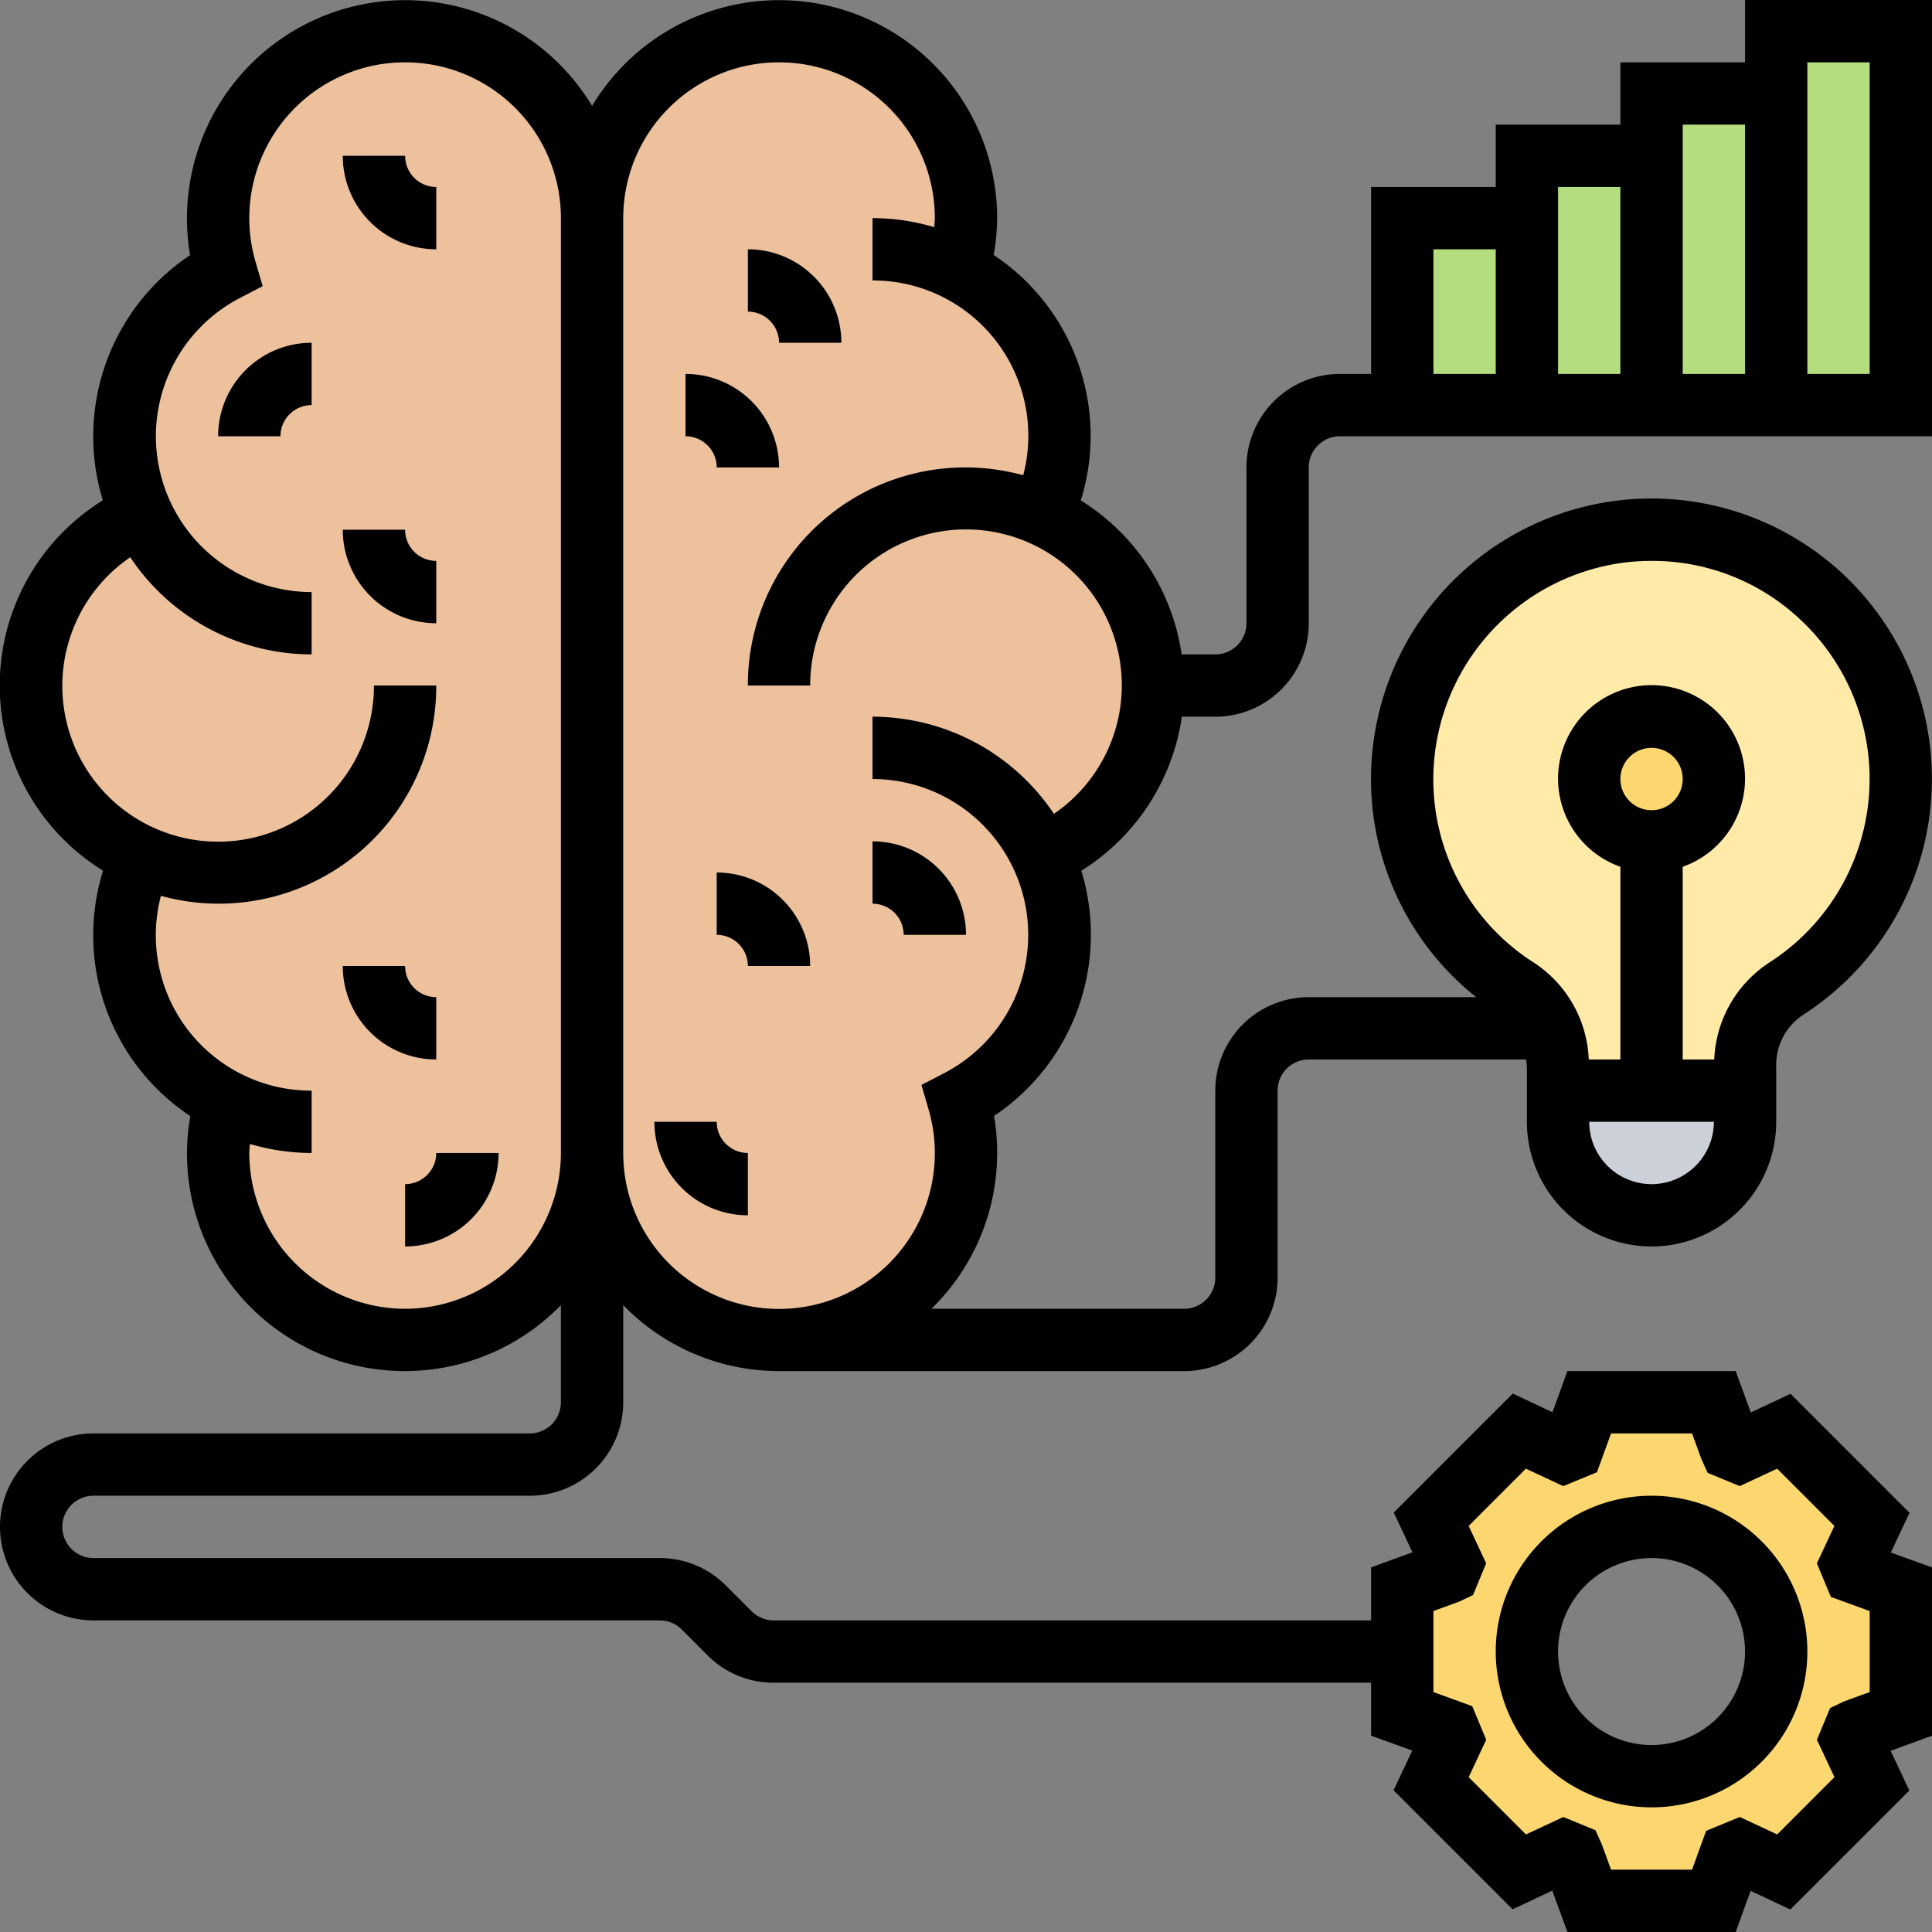 <svg xmlns="http://www.w3.org/2000/svg" width="62" height="62" viewBox="0 0 62 62">
  <rect x="0" y="0" width="62" height="62" fill="#808080" stroke="none"/>
  <g id="aprendizaje-automatico" transform="translate(-1 -1)">
    <g id="Grupo_1010348" data-name="Grupo 1010348">
      <g id="Grupo_1010338" data-name="Grupo 1010338">
        <path id="Trazado_726114" data-name="Trazado 726114" d="M8.24,36.33a6.016,6.016,0,0,1-2.69-7.85,6,6,0,0,1,.01-10.96A5.888,5.888,0,0,1,5,15,5.983,5.983,0,0,1,8.24,9.68,6.256,6.256,0,0,1,8,8,6,6,0,1,1,20,8V38A6,6,0,0,1,8,38,5.814,5.814,0,0,1,8.24,36.33Z" fill="#ecc19c"/>
      </g>
      <g id="Grupo_1010339" data-name="Grupo 1010339">
        <path id="Trazado_726115" data-name="Trazado 726115" d="M20,38V8A6,6,0,0,1,32,8a5.814,5.814,0,0,1-.24,1.67,6.016,6.016,0,0,1,2.69,7.85,6,6,0,0,1-.01,10.96A5.888,5.888,0,0,1,35,31a5.983,5.983,0,0,1-3.24,5.32A6.256,6.256,0,0,1,32,38a6,6,0,0,1-12,0Z" fill="#ecc19c"/>
      </g>
      <g id="Grupo_1010340" data-name="Grupo 1010340">
        <path id="Trazado_726116" data-name="Trazado 726116" d="M50,8v6H46V8Z" fill="#b4dd7f"/>
      </g>
      <g id="Grupo_1010341" data-name="Grupo 1010341">
        <path id="Trazado_726117" data-name="Trazado 726117" d="M62,2V14H58V2Z" fill="#b4dd7f"/>
      </g>
      <g id="Grupo_1010342" data-name="Grupo 1010342">
        <path id="Trazado_726118" data-name="Trazado 726118" d="M58,4V14H54V4Z" fill="#b4dd7f"/>
      </g>
      <g id="Grupo_1010343" data-name="Grupo 1010343">
        <path id="Trazado_726119" data-name="Trazado 726119" d="M54,6v8H50V6Z" fill="#b4dd7f"/>
      </g>
      <g id="Grupo_1010344" data-name="Grupo 1010344">
        <path id="Trazado_726120" data-name="Trazado 726120" d="M62,52v4l-1.48.54c-.04.09-.07.19-.11.28l.66,1.42-2.83,2.83-1.42-.66c-.09.04-.19.07-.28.11L56,62H52l-.54-1.48c-.09-.04-.19-.07-.28-.11l-1.42.66-2.83-2.83.66-1.42c-.04-.09-.07-.19-.11-.28L46,56V52l1.48-.54c.04-.09.07-.19.11-.28l-.66-1.42,2.83-2.83,1.42.66c.09-.04.19-.07.28-.11L52,46h4l.54,1.48c.09.04.19.07.28.11l1.42-.66,2.83,2.83-.66,1.42c.04.09.07.19.11.28Zm-4,2a4,4,0,1,0-4,4A4,4,0,0,0,58,54Z" fill="#fcd770"/>
      </g>
      <g id="Grupo_1010345" data-name="Grupo 1010345">
        <path id="Trazado_726121" data-name="Trazado 726121" d="M57,36v1a3,3,0,0,1-6,0V36h6Z" fill="#ccd1d9"/>
      </g>
      <g id="Grupo_1010346" data-name="Grupo 1010346">
        <path id="Trazado_726122" data-name="Trazado 726122" d="M57,35.21V36H51v-.75A3.145,3.145,0,0,0,50.74,34a2.714,2.714,0,0,0-1.04-1.26,8,8,0,1,1,8.62-.01A2.927,2.927,0,0,0,57,35.21Z" fill="#ffeaa7"/>
      </g>
      <g id="Grupo_1010347" data-name="Grupo 1010347">
        <circle id="Elipse_4965" data-name="Elipse 4965" cx="2" cy="2" r="2" transform="translate(52 24)" fill="#fcd770"/>
      </g>
    </g>
    <g id="Grupo_1010349" data-name="Grupo 1010349">
      <path id="Trazado_726123" data-name="Trazado 726123" d="M38.927,24H40a3,3,0,0,0,3-3V16a1,1,0,0,1,1-1H63V1H57V3H53V5H49V7H45v6H44a3,3,0,0,0-3,3v5a1,1,0,0,1-1,1H38.92a7,7,0,0,0-3.236-4.941,6.964,6.964,0,0,0-2.795-7.875A7.1,7.1,0,0,0,33,8,7,7,0,0,0,20,4.4,7,7,0,0,0,7,8a6.892,6.892,0,0,0,.1,1.188,6.994,6.994,0,0,0-2.8,7.868,6.987,6.987,0,0,0,.007,11.885,6.964,6.964,0,0,0,2.8,7.875A7.105,7.105,0,0,0,7,38a6.989,6.989,0,0,0,12,4.883V46a1,1,0,0,1-1,1H4a3,3,0,0,0,0,6H22.171a1,1,0,0,1,.708.293l.828.828A2.978,2.978,0,0,0,25.829,55H45v1.7l1.321.479-.6,1.273,3.82,3.82,1.273-.6L51.3,63h5.4l.48-1.321,1.273.6,3.82-3.82-.6-1.273L63,56.7V51.3l-1.321-.479.6-1.273-3.82-3.82-1.273.6L56.7,45H51.3l-.48,1.321-1.273-.6-3.82,3.82.6,1.273L45,51.3V53H25.829a1,1,0,0,1-.708-.293l-.828-.828A2.983,2.983,0,0,0,22.171,51H4a1,1,0,0,1,0-2H18a3,3,0,0,0,3-3V42.883A6.973,6.973,0,0,0,26,45H39a3,3,0,0,0,3-3V36a1,1,0,0,1,1-1h6.971a2.08,2.08,0,0,1,.029.25V37a4,4,0,0,0,8,0V35.209a1.926,1.926,0,0,1,.862-1.64,9,9,0,0,0,1.132-14.283,9,9,0,0,0-14.919,5.535A8.941,8.941,0,0,0,48.374,33H43a3,3,0,0,0-3,3v6a1,1,0,0,1-1,1H30.889A6.973,6.973,0,0,0,33,38a6.892,6.892,0,0,0-.1-1.188,6.994,6.994,0,0,0,2.8-7.868A7.018,7.018,0,0,0,38.927,24ZM59,3h2V13H59ZM57,5v8H55V5ZM53,7v6H51V7ZM47,9h2v4H47Zm0,43.7.823-.3.447-.212.423-1.019-.562-1.2,1.837-1.838,1.2.56,1.08-.445L52.7,47h2.6l.3.823.2.442,1.031.426,1.2-.56,1.837,1.838-.562,1.2.447,1.077L61,52.7v2.6l-.823.3-.447.212-.423,1.019.562,1.2-1.837,1.838-1.2-.56-1.081.445L55.3,61H52.7l-.3-.823-.2-.443-1.031-.425-1.2.56-1.837-1.838.562-1.2-.447-1.077L47,55.3ZM54,39a2,2,0,0,1-2-2h4A2,2,0,0,1,54,39ZM53,26a1,1,0,1,1,1,1A1,1,0,0,1,53,26Zm-5.94-.926a7.024,7.024,0,0,1,6.12-6.027A7.253,7.253,0,0,1,54.009,19a6.918,6.918,0,0,1,4.652,1.778,7,7,0,0,1-.881,11.111A3.9,3.9,0,0,0,56.012,35H55V28.816a3,3,0,1,0-2,0V35H51.985a3.9,3.9,0,0,0-1.749-3.1,6.971,6.971,0,0,1-3.176-6.823ZM14,43a5.006,5.006,0,0,1-5-5c0-.1.015-.193.02-.29A6.966,6.966,0,0,0,11,38V36a4.984,4.984,0,0,1-4.836-6.252A6.978,6.978,0,0,0,15,23H13a5,5,0,1,1-7.82-4.118A7,7,0,0,0,11,22V20a5,5,0,0,1-2.3-9.438l.729-.379L9.2,9.4A5,5,0,1,1,19,8V38A5.006,5.006,0,0,1,14,43ZM34.821,27.118A7,7,0,0,0,29,24v2a5,5,0,0,1,2.3,9.438l-.729.379.229.788A5,5,0,1,1,21,38V8A5,5,0,0,1,31,8c0,.1-.015.193-.02.29A6.966,6.966,0,0,0,29,8v2a4.984,4.984,0,0,1,4.836,6.252A6.978,6.978,0,0,0,25,23h2a5,5,0,1,1,7.821,4.118Z"/>
      <path id="Trazado_726124" data-name="Trazado 726124" d="M8,15h2a1,1,0,0,1,1-1V12A3,3,0,0,0,8,15Z"/>
      <path id="Trazado_726125" data-name="Trazado 726125" d="M29,30a1,1,0,0,1,1,1h2a3,3,0,0,0-3-3Z"/>
      <path id="Trazado_726126" data-name="Trazado 726126" d="M24,29v2a1,1,0,0,1,1,1h2A3,3,0,0,0,24,29Z"/>
      <path id="Trazado_726127" data-name="Trazado 726127" d="M14,39v2a3,3,0,0,0,3-3H15A1,1,0,0,1,14,39Z"/>
      <path id="Trazado_726128" data-name="Trazado 726128" d="M15,33a1,1,0,0,1-1-1H12a3,3,0,0,0,3,3Z"/>
      <path id="Trazado_726129" data-name="Trazado 726129" d="M26,12h2a3,3,0,0,0-3-3v2A1,1,0,0,1,26,12Z"/>
      <path id="Trazado_726130" data-name="Trazado 726130" d="M24,16h2a3,3,0,0,0-3-3v2A1,1,0,0,1,24,16Z"/>
      <path id="Trazado_726131" data-name="Trazado 726131" d="M15,19a1,1,0,0,1-1-1H12a3,3,0,0,0,3,3Z"/>
      <path id="Trazado_726132" data-name="Trazado 726132" d="M24,37H22a3,3,0,0,0,3,3V38A1,1,0,0,1,24,37Z"/>
      <path id="Trazado_726133" data-name="Trazado 726133" d="M15,9V7a1,1,0,0,1-1-1H12A3,3,0,0,0,15,9Z"/>
      <path id="Trazado_726134" data-name="Trazado 726134" d="M54,59a5,5,0,1,0-5-5A5.006,5.006,0,0,0,54,59Zm0-8a3,3,0,1,1-3,3A3,3,0,0,1,54,51Z"/>
    </g>
  </g>
</svg>
